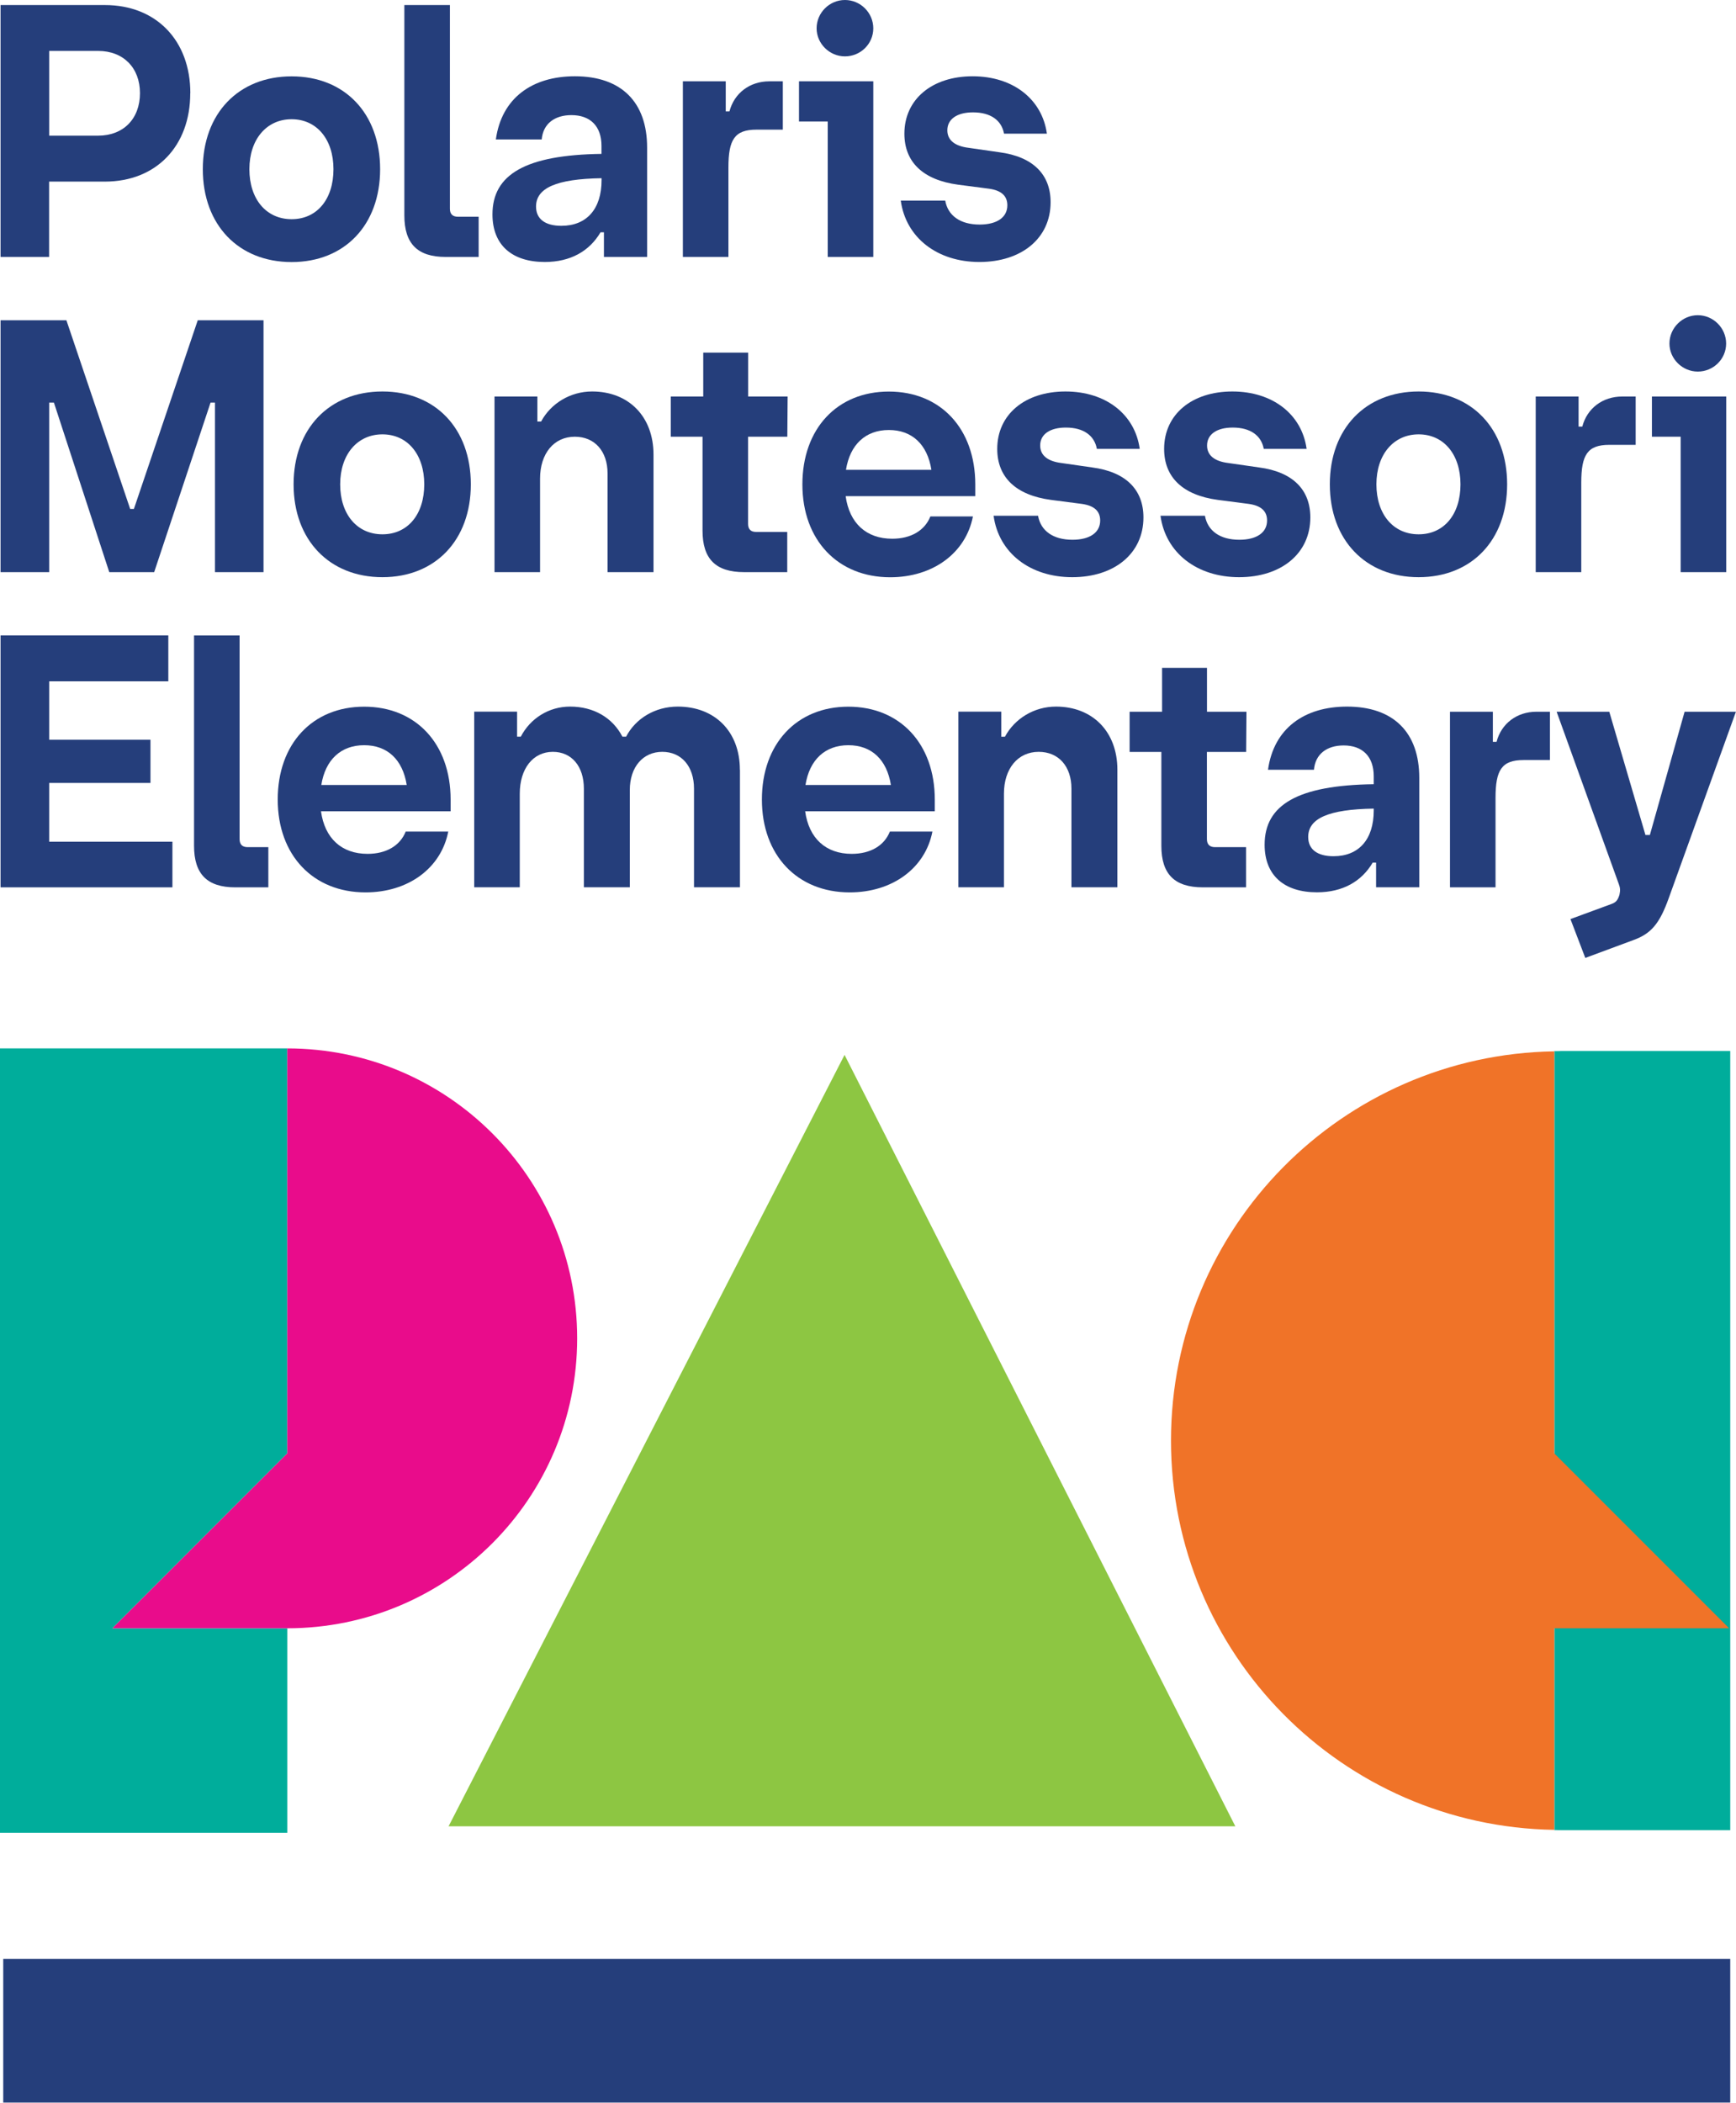 <?xml version="1.0" encoding="UTF-8"?>
<svg id="Layer_1" data-name="Layer 1" xmlns="http://www.w3.org/2000/svg" xmlns:xlink="http://www.w3.org/1999/xlink" viewBox="0 0 219.9 266.3">
  <defs>
    <style>
      .cls-1 {
        clip-path: url(#clippath);
      }

      .cls-2 {
        fill: none;
      }

      .cls-2, .cls-3, .cls-4, .cls-5, .cls-6, .cls-7 {
        stroke-width: 0px;
      }

      .cls-8 {
        clip-path: url(#clippath-1);
      }

      .cls-9 {
        clip-path: url(#clippath-3);
      }

      .cls-10 {
        clip-path: url(#clippath-2);
      }

      .cls-3 {
        fill: #253e7b;
      }

      .cls-4 {
        fill: #8dc642;
      }

      .cls-5 {
        fill: #f07328;
      }

      .cls-6 {
        fill: #e90c8b;
      }

      .cls-7 {
        fill: #00ad9b;
      }
    </style>
    <clipPath id="clippath">
      <rect class="cls-2" width="219.9" height="266.3"/>
    </clipPath>
    <clipPath id="clippath-1">
      <rect class="cls-2" width="219.9" height="266.3"/>
    </clipPath>
    <clipPath id="clippath-2">
      <rect class="cls-2" width="219.9" height="266.3"/>
    </clipPath>
    <clipPath id="clippath-3">
      <rect class="cls-2" width="219.9" height="266.3"/>
    </clipPath>
  </defs>
  <rect class="cls-3" x=".41" y="248.1" width="218.76" height="18.19"/>
  <polygon class="cls-4" points="56.82 231.3 106.98 133.6 156.48 231.3 56.82 231.3"/>
  <g class="cls-1">
    <path class="cls-3" d="M17.73,11.8c0-3.21-2.1-5.35-5.3-5.35h-6.2v10.73h6.2c3.21,0,5.3-2.14,5.3-5.39M24.1,11.8c0,6.71-4.32,11.2-10.82,11.2h-7.06v9.54H.07V.64h13.22c6.5,0,10.82,4.49,10.82,11.16"/>
    <path class="cls-3" d="M42.24,21.43c0-3.81-2.14-6.33-5.3-6.33s-5.35,2.53-5.35,6.33,2.14,6.33,5.35,6.33,5.3-2.52,5.3-6.33M25.69,21.43c0-7.06,4.53-11.76,11.25-11.76s11.21,4.7,11.21,11.76-4.49,11.76-11.21,11.76-11.25-4.7-11.25-11.76"/>
    <path class="cls-3" d="M51.22,27.28V.64h5.77v25.79c0,.68.34,1.02,1.03,1.02h2.61v5.09h-4.19c-3.55,0-5.22-1.67-5.22-5.26"/>
    <path class="cls-3" d="M76.2,22.83v-.26c-5.73.09-8.3,1.24-8.3,3.59,0,1.58,1.16,2.44,3.21,2.44,3.21,0,5.09-2.14,5.09-5.78M81.97,18.69v13.85h-5.47v-3.12h-.43c-1.41,2.39-3.81,3.76-7.06,3.76-4.15,0-6.63-2.14-6.63-6.03,0-5.05,4.19-7.53,13.81-7.66v-1.02c0-2.48-1.41-3.89-3.81-3.89-2.1,0-3.59,1.07-3.76,3.08h-5.81c.73-5.26,4.62-8,10.01-8,5.9,0,9.15,3.29,9.15,9.02"/>
    <path class="cls-3" d="M99.16,10.3v6.12h-3.34c-2.78,0-3.55,1.28-3.55,4.79v11.33h-5.77V10.3h5.43v3.81h.47c.6-2.31,2.57-3.81,5.05-3.81h1.71Z"/>
    <path class="cls-3" d="M103.44,3.59C103.44,1.62,105.06,0,107.03,0s3.59,1.62,3.59,3.59-1.62,3.55-3.59,3.55-3.59-1.63-3.59-3.55M104.85,15.39h-3.64v-5.09h9.41v22.24h-5.77V15.39Z"/>
    <path class="cls-3" d="M114.09,25.4h5.64c.34,1.92,1.92,3.04,4.36,3.04,2.18,0,3.51-.9,3.51-2.44,0-1.2-.77-1.88-2.31-2.1l-3.93-.51c-4.45-.6-6.8-2.87-6.8-6.46,0-4.36,3.51-7.27,8.64-7.27s8.81,2.91,9.41,7.27h-5.43c-.3-1.67-1.67-2.7-3.93-2.7-2.01,0-3.25.85-3.25,2.27,0,1.28.99,2.01,2.69,2.22l3.89.56c4.28.56,6.5,2.82,6.5,6.33,0,4.57-3.68,7.57-9.02,7.57s-9.32-3.08-9.96-7.78"/>
  </g>
  <polygon class="cls-3" points="25.05 40.56 16.96 64.46 16.49 64.46 8.41 40.56 .07 40.56 .07 72.46 6.23 72.46 6.23 50.99 6.83 50.99 13.84 72.46 19.53 72.46 26.67 50.99 27.23 50.99 27.23 72.46 33.38 72.46 33.38 40.56 25.05 40.56"/>
  <g class="cls-8">
    <path class="cls-3" d="M53.74,61.34c0-3.81-2.14-6.33-5.3-6.33s-5.35,2.53-5.35,6.33,2.14,6.33,5.35,6.33,5.3-2.52,5.3-6.33M37.19,61.34c0-7.06,4.53-11.76,11.25-11.76s11.2,4.7,11.2,11.76-4.49,11.76-11.2,11.76-11.25-4.7-11.25-11.76"/>
    <path class="cls-3" d="M82.78,57.58v14.88h-5.82v-12.49c0-2.82-1.62-4.66-4.15-4.66-2.65,0-4.4,2.14-4.4,5.3v11.85h-5.77v-22.24h5.43v3.17h.47c1.24-2.31,3.72-3.81,6.46-3.81,4.62,0,7.78,3.16,7.78,8"/>
    <path class="cls-3" d="M94.76,55.31v11.04c0,.68.34,1.02,1.03,1.02h3.93v5.09h-5.47c-3.59,0-5.26-1.67-5.26-5.26v-11.89h-4.02v-5.09h4.11v-5.56h5.69v5.56h5l-.04,5.09h-4.96Z"/>
    <path class="cls-3" d="M107.16,59.5h10.82c-.51-3.21-2.44-5.04-5.39-5.04s-4.92,1.84-5.43,5.04M123.54,62.84h-16.42c.47,3.42,2.61,5.39,5.9,5.39,2.35,0,4.11-1.02,4.83-2.82h5.39c-.9,4.62-5.05,7.7-10.48,7.7-6.63,0-11.12-4.7-11.12-11.76s4.4-11.76,10.95-11.76,10.95,4.7,10.95,11.76v1.49Z"/>
    <path class="cls-3" d="M125.85,65.32h5.64c.34,1.92,1.92,3.04,4.36,3.04,2.18,0,3.51-.9,3.51-2.44,0-1.2-.77-1.88-2.31-2.1l-3.93-.51c-4.45-.6-6.8-2.87-6.8-6.46,0-4.36,3.51-7.27,8.64-7.27s8.81,2.91,9.41,7.27h-5.43c-.3-1.67-1.67-2.7-3.93-2.7-2.01,0-3.25.85-3.25,2.27,0,1.28.99,2.01,2.69,2.22l3.89.56c4.28.56,6.5,2.82,6.5,6.33,0,4.57-3.68,7.57-9.02,7.57s-9.32-3.08-9.96-7.78"/>
    <path class="cls-3" d="M146.98,65.32h5.65c.34,1.92,1.92,3.04,4.36,3.04,2.18,0,3.51-.9,3.51-2.44,0-1.2-.77-1.88-2.31-2.1l-3.93-.51c-4.45-.6-6.8-2.87-6.8-6.46,0-4.36,3.51-7.27,8.64-7.27s8.81,2.91,9.41,7.27h-5.43c-.3-1.67-1.67-2.7-3.93-2.7-2.01,0-3.25.85-3.25,2.27,0,1.28.98,2.01,2.69,2.22l3.89.56c4.28.56,6.5,2.82,6.5,6.33,0,4.57-3.68,7.57-9.02,7.57s-9.32-3.08-9.96-7.78"/>
    <path class="cls-3" d="M185,61.34c0-3.81-2.14-6.33-5.3-6.33s-5.35,2.53-5.35,6.33,2.14,6.33,5.35,6.33,5.3-2.52,5.3-6.33M168.45,61.34c0-7.06,4.53-11.76,11.25-11.76s11.21,4.7,11.21,11.76-4.49,11.76-11.21,11.76-11.25-4.7-11.25-11.76"/>
    <path class="cls-3" d="M207.19,50.22v6.12h-3.34c-2.78,0-3.55,1.28-3.55,4.79v11.33h-5.77v-22.24h5.43v3.81h.47c.6-2.31,2.57-3.81,5.05-3.81h1.71Z"/>
    <path class="cls-3" d="M211.47,43.51c0-1.97,1.63-3.59,3.59-3.59s3.59,1.62,3.59,3.59-1.62,3.55-3.59,3.55-3.59-1.63-3.59-3.55M212.88,55.31h-3.63v-5.09h9.41v22.24h-5.77v-17.15Z"/>
  </g>
  <polygon class="cls-3" points=".07 80.47 .07 112.38 21.84 112.38 21.84 106.6 6.23 106.6 6.23 99.16 19.06 99.16 19.06 93.69 6.23 93.69 6.23 86.29 21.32 86.29 21.32 80.47 .07 80.47"/>
  <g class="cls-10">
    <path class="cls-3" d="M24.58,107.12v-26.64h5.77v25.79c0,.68.34,1.02,1.03,1.02h2.61v5.09h-4.19c-3.55,0-5.22-1.67-5.22-5.26"/>
    <path class="cls-3" d="M40.7,99.42h10.82c-.51-3.21-2.44-5.04-5.39-5.04s-4.92,1.84-5.43,5.04M57.08,102.75h-16.42c.47,3.42,2.61,5.39,5.9,5.39,2.35,0,4.11-1.02,4.83-2.82h5.39c-.9,4.62-5.05,7.7-10.48,7.7-6.63,0-11.12-4.7-11.12-11.76s4.4-11.76,10.95-11.76,10.95,4.7,10.95,11.76v1.49Z"/>
    <path class="cls-3" d="M93.73,97.49v14.88h-5.82v-12.49c0-2.82-1.58-4.66-4.02-4.66s-4.11,1.92-4.11,4.83v12.32h-5.82v-12.49c0-2.82-1.54-4.66-3.93-4.66-2.52,0-4.19,2.14-4.19,5.3v11.85h-5.77v-22.24h5.43v3.17h.47c1.2-2.31,3.55-3.81,6.24-3.81,3,0,5.39,1.41,6.63,3.81h.47c1.2-2.31,3.68-3.81,6.54-3.81,4.7,0,7.87,3.16,7.87,8"/>
    <path class="cls-3" d="M102.03,99.42h10.82c-.51-3.21-2.44-5.04-5.39-5.04s-4.92,1.84-5.43,5.04M118.41,102.75h-16.42c.47,3.42,2.61,5.39,5.9,5.39,2.35,0,4.11-1.02,4.83-2.82h5.39c-.9,4.62-5.05,7.7-10.48,7.7-6.63,0-11.12-4.7-11.12-11.76s4.41-11.76,10.95-11.76,10.95,4.7,10.95,11.76v1.49Z"/>
    <path class="cls-3" d="M141.54,97.49v14.88h-5.82v-12.49c0-2.82-1.62-4.66-4.15-4.66-2.65,0-4.4,2.14-4.4,5.3v11.85h-5.77v-22.24h5.43v3.17h.47c1.24-2.31,3.72-3.81,6.46-3.81,4.62,0,7.78,3.16,7.78,8"/>
    <path class="cls-3" d="M152.88,95.23v11.03c0,.68.34,1.03,1.03,1.03h3.93v5.09h-5.47c-3.59,0-5.26-1.67-5.26-5.26v-11.89h-4.02v-5.09h4.11v-5.56h5.69v5.56h5l-.04,5.09h-4.96Z"/>
    <path class="cls-3" d="M174.01,102.67v-.26c-5.73.09-8.3,1.24-8.3,3.59,0,1.58,1.16,2.44,3.21,2.44,3.21,0,5.09-2.14,5.09-5.78M179.78,98.52v13.85h-5.47v-3.12h-.43c-1.41,2.39-3.81,3.76-7.06,3.76-4.15,0-6.63-2.14-6.63-6.03,0-5.05,4.19-7.53,13.82-7.66v-1.02c0-2.48-1.41-3.89-3.81-3.89-2.1,0-3.59,1.07-3.76,3.08h-5.82c.73-5.26,4.62-8,10.01-8,5.9,0,9.15,3.29,9.15,9.02"/>
    <path class="cls-3" d="M196.33,90.14v6.12h-3.34c-2.78,0-3.55,1.28-3.55,4.79v11.33h-5.77v-22.24h5.43v3.81h.47c.6-2.31,2.57-3.81,5.05-3.81h1.71Z"/>
    <path class="cls-3" d="M219.89,90.14l-8.51,23.61c-1.15,3.21-2.22,4.49-4.45,5.3l-6.12,2.27-1.88-4.92,5.22-1.92c.56-.21.77-.47.99-1.16.13-.6.08-.9-.09-1.37l-7.87-21.81h6.67l4.58,15.61h.56l4.4-15.61h6.5Z"/>
  </g>
  <polygon class="cls-7" points="0 132.78 0 232.12 36.39 232.12 36.39 206.22 14.24 206.22 36.39 184.07 36.39 132.78 0 132.78"/>
  <g class="cls-9">
    <path class="cls-6" d="M36.39,132.78v51.29l-22.15,22.15h22.15c20.28,0,36.72-16.44,36.72-36.72s-16.44-36.72-36.72-36.72"/>
    <path class="cls-7" d="M196.88,231.79h.79c-.27,0-.53-.04-.79-.04v.04Z"/>
    <path class="cls-7" d="M196.88,133.11v.04c.27,0,.52-.04.79-.04h-.79Z"/>
    <path class="cls-7" d="M197.68,133.11c-.27,0-.53.04-.79.04v98.6c.27,0,.52.04.79.04h21.49v-98.68h-21.49Z"/>
    <path class="cls-5" d="M196.88,184.07v-50.92c-26.88.43-48.55,22.32-48.55,49.3s21.67,48.87,48.55,49.3v-25.53h22.15l-22.15-22.15Z"/>
  </g>
</svg>